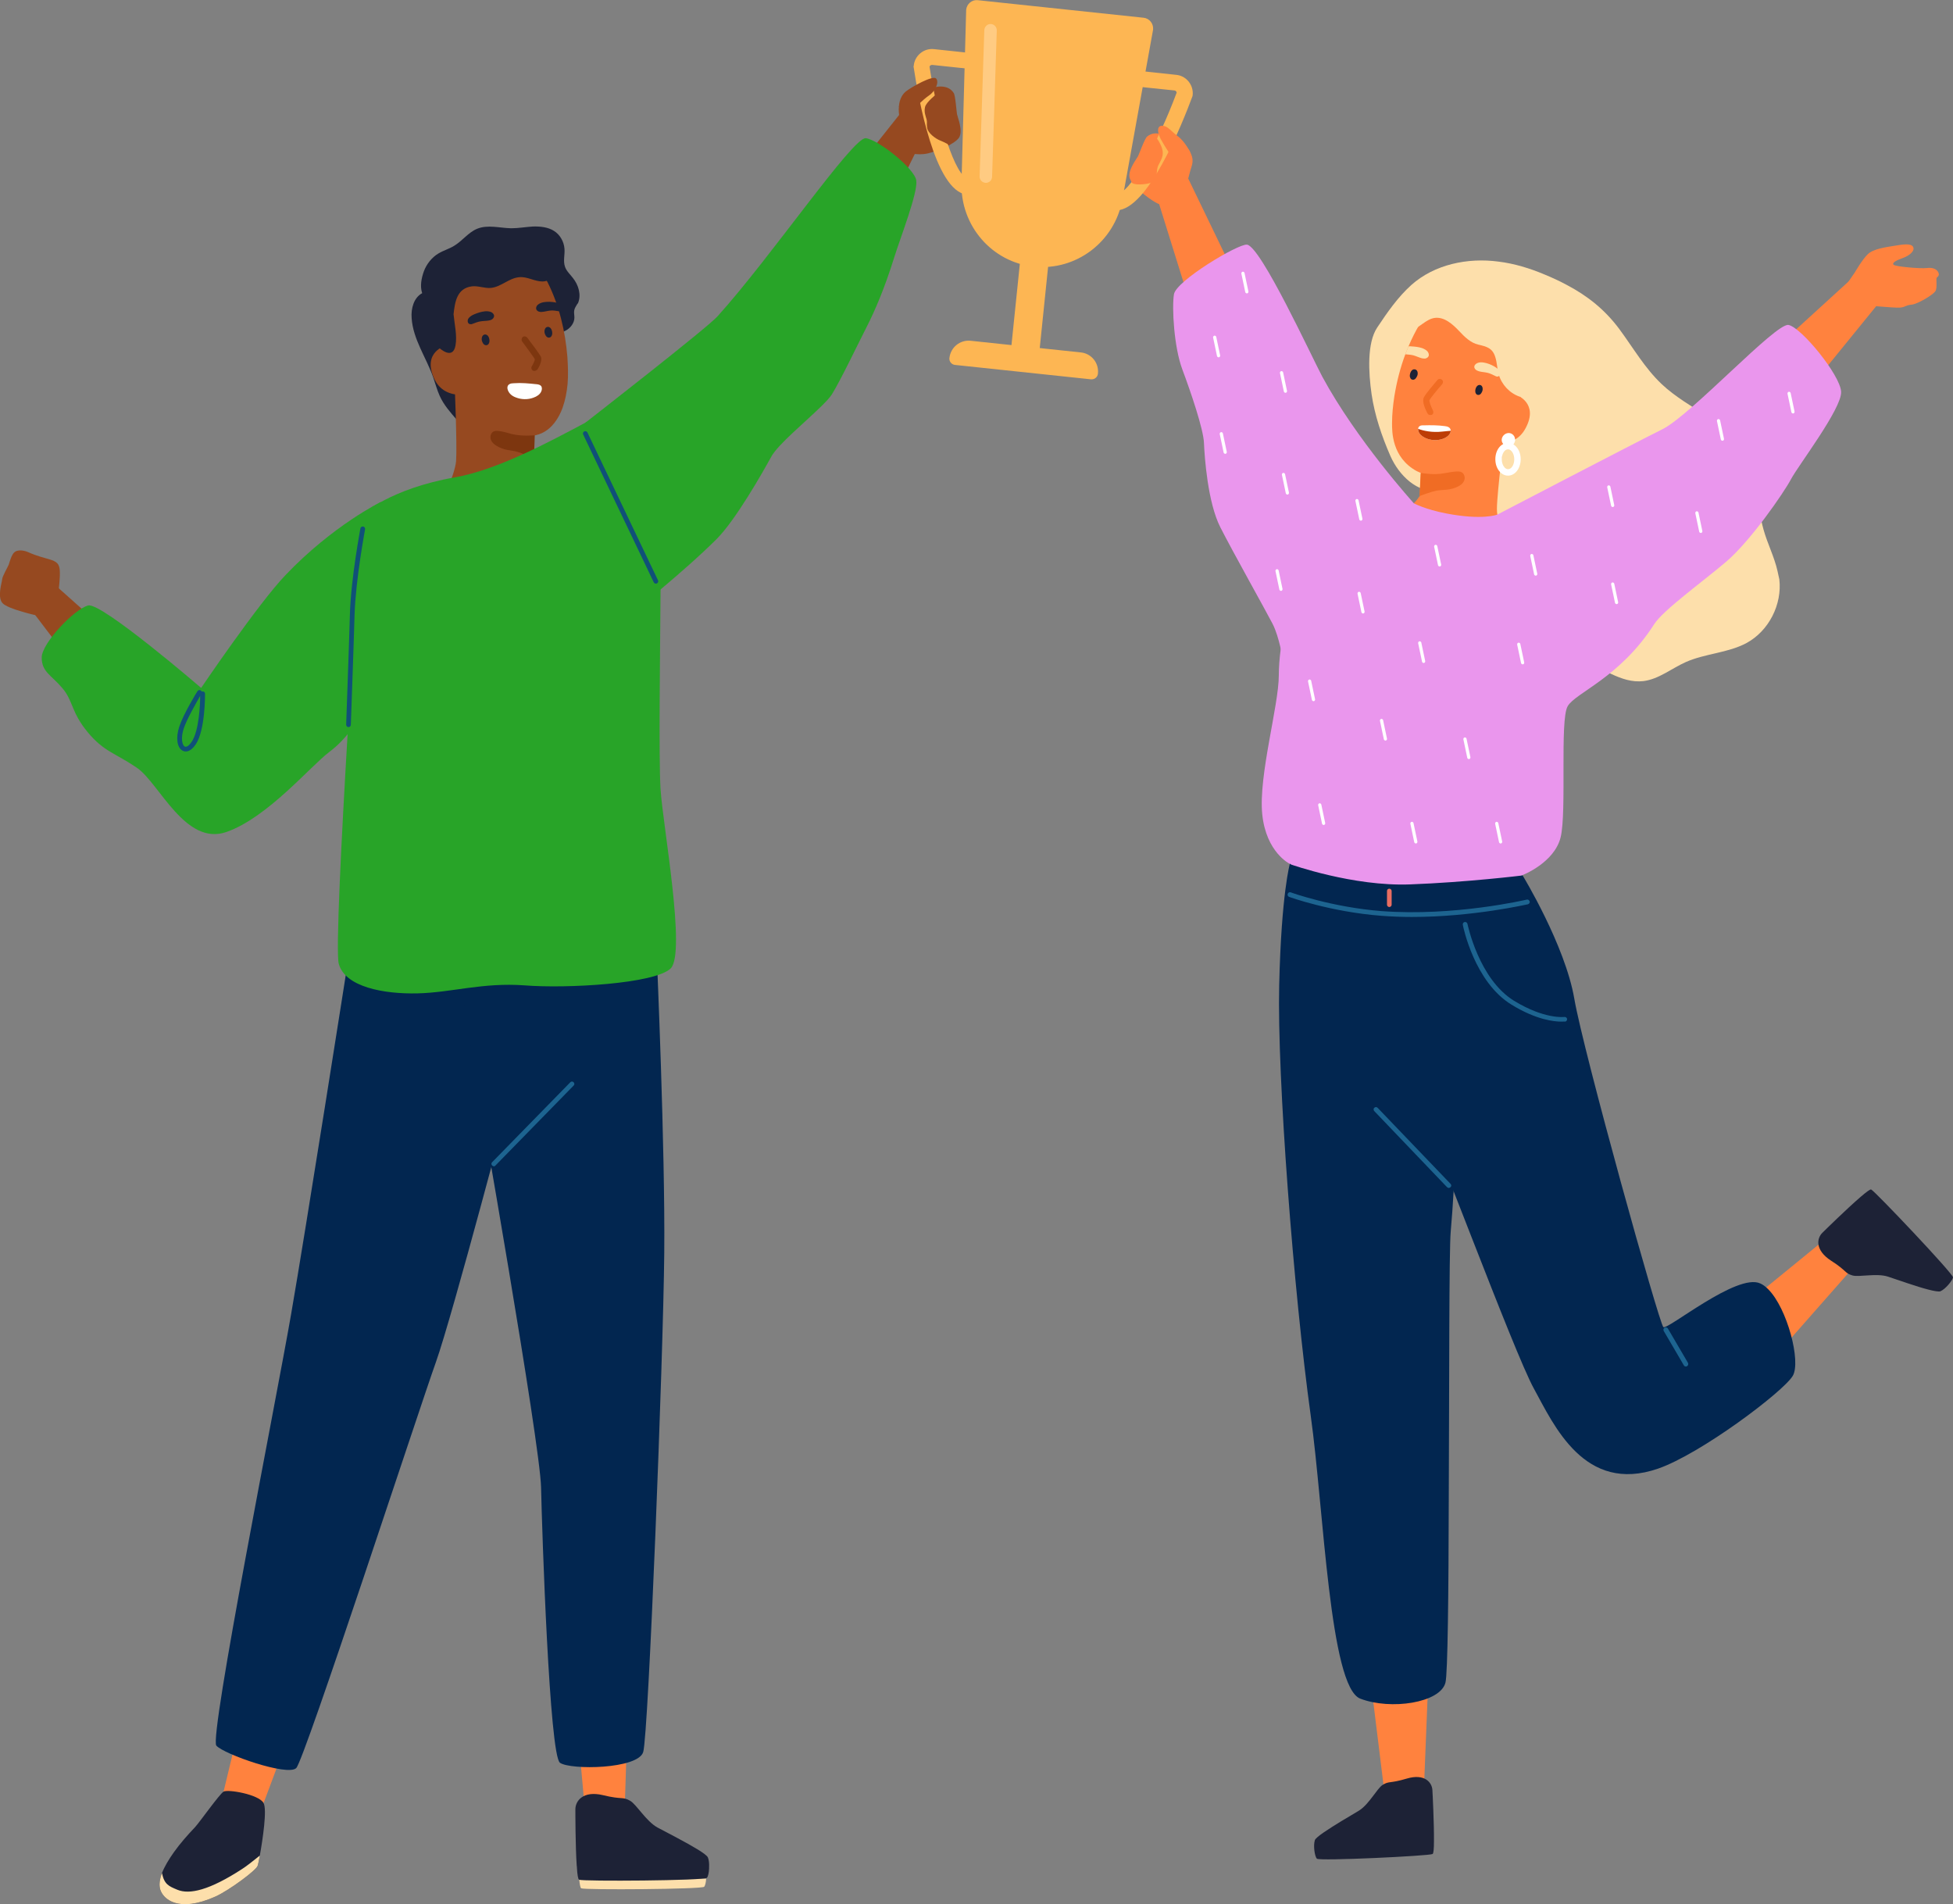 <?xml version="1.0" encoding="utf-8"?>
<!-- Generator: Adobe Illustrator 25.2.1, SVG Export Plug-In . SVG Version: 6.00 Build 0)  -->
<svg version="1.1" id="Layer_1" xmlns="http://www.w3.org/2000/svg" xmlns:xlink="http://www.w3.org/1999/xlink" x="0px" y="0px"
	 viewBox="0 0 100.2 97.69" style="enable-background:new 0 0 100.2 97.69;" xml:space="preserve">
<rect x="0" y="0" width="100.2" height="97.69" fill="#808080" stroke="none"/>
<style type="text/css">
	.st0{fill:#FDDFAB;}
	.st1{fill:#FF823E;}
	.st2{fill:#964920;}
	.st3{fill:#022650;}
	.st4{fill:#1D2236;}
	.st5{fill:#7D360F;}
	.st6{fill:#FFFFFF;}
	.st7{fill:#F06C24;}
	.st8{fill:#28A428;}
	.st9{fill:#105078;}
	.st10{fill:#1D6490;}
	.st11{fill:#FDB653;}
	.st12{fill:#EA96ED;}
	.st13{fill:#E86D61;}
	.st14{fill:#BD3D06;}
	.st15{fill:#FFCB82;}
</style>
<g>
	<path class="st0" d="M91.2,29.31c-0.16-0.73-0.52-1.42-0.72-2.14c-0.36-1.27-0.28-2.68-0.9-3.85c-0.9-1.68-2.94-2.31-4.32-3.61
		c-0.87-0.82-1.47-1.87-2.18-2.83c-0.74-0.99-1.61-1.69-2.69-2.26c-0.37-0.2-0.76-0.38-1.15-0.54c-0.76-0.32-1.55-0.56-2.36-0.66
		c-1.58-0.21-3.28,0.14-4.47,1.2c-0.69,0.62-1.23,1.4-1.75,2.18c-0.53,0.79-0.45,2.31-0.29,3.42c0.16,1.09,0.52,2.15,0.96,3.16
		c0.44,1.01,1.4,1.94,2.47,1.79c0.05-0.01,0.1-0.02,0.14-0.04c0.14-0.08,0.15-0.28,0.06-0.42c-0.08-0.13-0.22-0.22-0.35-0.3
		c-1.1-0.7-1.86-1.92-2-3.23c1.26,0.1,2.43,0.97,2.91,2.15c0.54,1.33,0.23,2.88,0.67,4.25c0.44,1.37,1.57,2.39,2.24,3.67
		c0.29,0.56,0.51,1.19,0.97,1.61c0.68,0.63,1.7,0.64,2.58,0.94c1.11,0.38,2.13,1.28,3.3,1.14c0.79-0.1,1.44-0.65,2.18-0.98
		c1-0.44,2.16-0.46,3.12-0.98c1.13-0.62,1.82-1.97,1.67-3.26C91.25,29.56,91.23,29.43,91.2,29.31z"/>
</g>
<g>
	<polygon class="st1" points="60.91,9.05 59.29,9.89 60.87,14.96 63.17,13.73 	"/>
</g>
<g>
	<polygon class="st1" points="29.99,92.64 32.06,92.5 32.15,89.65 29.71,89.53 	"/>
</g>
<g>
	<polygon class="st1" points="11.35,92.41 13.35,92.96 14.35,90.29 12.08,89.38 	"/>
</g>
<g>
	<polygon class="st2" points="46.31,5.67 47.16,7.44 45.96,9.88 43.93,8.67 	"/>
</g>
<g>
	<path class="st2" d="M46.29,6.82c0,0-0.19-0.87-0.18-1.23c0.01-0.36,0.2-0.44,0.66-0.61c0.46-0.17,0.7-0.29,0.89-0.4
		c0.19-0.11,0.94-0.33,1.27,0.19c0.09,0.13,0.14,0.93,0.17,1.09c0.03,0.16,0.32,0.84,0.11,1.19c-0.22,0.35-1.17,0.72-1.61,0.82
		C47.02,8,46.49,7.8,46.49,7.8L46.29,6.82z"/>
</g>
<g>
	<path class="st1" d="M60.81,9.74c0,0,0.16-0.6,0.25-0.95c0.09-0.35,0.26-0.56-0.06-1.1c-0.26-0.42-0.73-0.34-0.88-0.5
		c-0.16-0.16-0.81-0.58-1.27-0.18c-0.12,0.1-0.39,0.85-0.46,1c-0.07,0.14-0.54,0.72-0.43,1.12c0.11,0.4,0.92,1.02,1.32,1.25
		c0.51,0.29,1.08,0.25,1.08,0.25L60.81,9.74z"/>
</g>
<g>
	<polygon class="st1" points="96.59,15.3 95.16,14.15 91.26,17.71 93.32,19.32 	"/>
</g>
<g>
	<polygon class="st2" points="2.96,30.13 1.79,31.53 3.43,33.69 5.18,32.11 	"/>
</g>
<g>
	<path class="st3" d="M17.82,49.51c0,0-2.13,13.57-2.89,17.94c-0.76,4.38-4.21,21.67-3.83,22.1c0.38,0.44,3.67,1.59,4.1,1.15
		c0.43-0.44,6.3-18.41,7.16-20.81c0.86-2.41,3.99-14.31,3.99-14.31l-1.03-6.67L17.82,49.51z"/>
</g>
<g>
	<path class="st3" d="M33.7,49.13c0,0,0.43,9.79,0.38,15.15c-0.05,5.36-0.81,24.73-1.08,25.6c-0.27,0.88-3.73,0.93-4.27,0.55
		c-0.54-0.38-0.92-11.82-0.97-14.12c-0.05-2.3-3.29-20.68-3.29-20.68l-0.86-5.36L33.7,49.13z"/>
</g>
<g>
	<g>
		<path class="st4" d="M29.66,15.54c0.17-0.42,0.02-0.92-0.26-1.27c-0.14-0.19-0.33-0.35-0.41-0.58c-0.11-0.3,0-0.63-0.03-0.94
			c-0.03-0.36-0.23-0.71-0.53-0.9c-0.31-0.2-0.71-0.24-1.08-0.23c-0.37,0.02-0.74,0.09-1.12,0.09c-0.59-0.01-1.21-0.2-1.76,0.03
			c-0.45,0.19-0.75,0.62-1.17,0.87c-0.26,0.16-0.55,0.24-0.8,0.39c-0.34,0.2-0.61,0.54-0.75,0.91c-0.13,0.36-0.21,0.77-0.09,1.13
			c-0.43,0.23-0.58,0.79-0.54,1.28c0.07,1.08,0.74,2.01,1.1,3.02c0.11,0.32,0.2,0.66,0.34,0.97c0.21,0.47,0.56,0.86,0.89,1.24
			c0.08,0.09,0.25,0.18,0.3,0.06c0.02-0.04,0-0.09-0.01-0.13c-0.06-0.18-0.11-0.35-0.17-0.53c0.14-0.12,0.13-0.34,0.11-0.52
			c-0.06-0.48-0.12-0.95-0.18-1.43c-0.05-0.39-0.1-0.77-0.24-1.14c-0.21-0.55-0.61-1.05-0.58-1.63c0-0.06,0.03-0.15,0.09-0.15
			c0.32,0.52,0.99,0.71,1.59,0.71c0.61,0,1.21-0.14,1.81-0.09c0.7,0.06,1.37,0.36,2.07,0.4c0.27,0.01,0.56-0.01,0.8-0.15
			c0.24-0.13,0.43-0.39,0.43-0.66c0-0.12-0.03-0.24-0.01-0.36c0.02-0.13,0.1-0.23,0.16-0.34C29.64,15.58,29.65,15.56,29.66,15.54z"
			/>
	</g>
	<g>
		<path class="st2" d="M29.12,19.7c-0.04,0.42-0.12,0.84-0.26,1.23c-0.2,0.54-0.54,1.05-1.06,1.29c-0.37,0.17-0.78,0.17-1.19,0.15
			c-0.57-0.03-1.16-0.12-1.66-0.41c-0.8-0.45-1.28-1.3-1.66-2.14c-0.26-0.57-0.49-1.16-0.61-1.78c-0.29-1.53,0.26-3.15,1.64-3.92
			c0.77-0.43,1.68-0.56,2.56-0.49c0.25,0.02,0.5,0.06,0.71,0.2c0.23,0.15,0.38,0.41,0.51,0.66c0.59,1.18,0.9,2.49,1.01,3.81
			C29.14,18.77,29.16,19.24,29.12,19.7z"/>
	</g>
	<g>
		<path class="st2" d="M27.45,21.51l-0.02,0.83l-0.03,1.2l-0.05,1.93l-1.88,2.22l-3.1-1.31c0,0,0.97-1.93,1.03-2.73
			c0.06-0.8-0.08-4.1-0.08-4.1L27.45,21.51z"/>
	</g>
	<g>
		<path class="st2" d="M22.87,17.73c0,0-1.2,0.31-0.61,1.66s2.27,0.72,2.27,0.72L22.87,17.73z"/>
	</g>
	<g>
		<path class="st4" d="M24.87,17.16c-0.16,0.02-0.19,0.26-0.12,0.39c0,0.01,0.01,0.01,0.01,0.02c0.03,0.07,0.09,0.14,0.18,0.14
			c0.1,0,0.16-0.09,0.17-0.18C25.13,17.39,25.06,17.14,24.87,17.16z"/>
	</g>
	<g>
		<path class="st4" d="M28.09,16.77c-0.16,0.02-0.19,0.26-0.12,0.39c0,0.01,0.01,0.01,0.01,0.02c0.03,0.07,0.09,0.14,0.18,0.14
			c0.1,0,0.16-0.09,0.17-0.18C28.35,17,28.28,16.75,28.09,16.77z"/>
	</g>
	<g>
		<path class="st5" d="M27.43,22.33l-0.03,1.2c-0.21-0.1-0.61-0.28-0.85-0.35c-0.35-0.1-0.68-0.06-1.09-0.32
			c-0.41-0.25-0.32-0.59-0.18-0.7c0.14-0.11,0.42-0.05,0.96,0.1C26.78,22.4,27.43,22.33,27.43,22.33z"/>
	</g>
	<g>
		<path class="st5" d="M27.42,19.03c-0.03,0-0.06-0.01-0.08-0.02c-0.08-0.05-0.1-0.15-0.05-0.23c0.08-0.13,0.15-0.29,0.15-0.35
			c-0.05-0.1-0.37-0.53-0.65-0.91c-0.05-0.07-0.04-0.17,0.03-0.23c0.07-0.06,0.17-0.04,0.23,0.03c0.15,0.19,0.63,0.84,0.7,0.98
			c0.08,0.18-0.07,0.49-0.17,0.65C27.53,19,27.47,19.03,27.42,19.03z M27.44,18.44L27.44,18.44L27.44,18.44z"/>
	</g>
	<g>
		<path class="st6" d="M27.53,19.71c0,0-0.01,0-0.01,0c-0.38-0.04-0.77-0.08-1.16-0.05c-0.07,0-0.15,0.01-0.21,0.04
			c-0.21,0.11-0.1,0.37,0.02,0.5c0.08,0.09,0.19,0.15,0.3,0.19c0.28,0.11,0.61,0.12,0.9,0.01c0.17-0.06,0.33-0.16,0.4-0.32
			c0.04-0.09,0.05-0.2-0.01-0.28C27.71,19.74,27.62,19.72,27.53,19.71z"/>
	</g>
	<g>
		<path class="st4" d="M24.01,16.38c0-0.01,0.01-0.01,0.01-0.02c0.07-0.12,0.2-0.19,0.32-0.24c0.17-0.07,0.35-0.13,0.54-0.15
			c0.11-0.01,0.22,0,0.32,0.04c0.08,0.04,0.15,0.11,0.15,0.2c0,0.06-0.04,0.12-0.09,0.16c-0.05,0.04-0.11,0.06-0.17,0.07
			c-0.15,0.03-0.31,0.02-0.46,0.05c-0.12,0.02-0.24,0.07-0.35,0.11c-0.05,0.02-0.09,0.04-0.14,0.03
			C24.01,16.63,23.97,16.49,24.01,16.38z"/>
	</g>
	<g>
		<path class="st4" d="M28.85,15.69c0-0.01-0.01-0.01-0.01-0.02c-0.1-0.1-0.24-0.13-0.37-0.16c-0.18-0.03-0.37-0.04-0.56-0.01
			c-0.11,0.02-0.21,0.05-0.3,0.12c-0.07,0.05-0.12,0.14-0.1,0.23c0.01,0.06,0.07,0.11,0.12,0.13c0.06,0.02,0.12,0.03,0.18,0.02
			c0.15-0.01,0.3-0.06,0.45-0.07c0.12-0.01,0.24,0.01,0.36,0.03c0.05,0.01,0.1,0.01,0.15,0C28.91,15.93,28.92,15.78,28.85,15.69z"/>
	</g>
	<g>
		<path class="st4" d="M28.33,13.89c-0.18-0.39-1.14-0.56-1.45-0.61c-0.88-0.13-1.47,0.35-2.3,0.56c-0.66,0.17-1.3,0.2-1.72,0.76
			c-0.06,0.01-0.11,0.05-0.12,0.12c0,0.03,0,0.05-0.01,0.08c-0.14,0.25-0.2,0.53-0.24,0.81c-0.07,0.46-0.19,0.91-0.26,1.36
			c-0.02,0.15,0,0.3,0.06,0.43c-0.04,0.05-0.06,0.14,0,0.2c0.31,0.37,0.95,0.86,1.08,0.12c0.09-0.52-0.05-1.07-0.1-1.6
			c0.07-0.63,0.17-1.33,0.94-1.43c0.32-0.04,0.65,0.11,0.98,0.08c0.54-0.06,0.91-0.5,1.45-0.55c0.41-0.04,0.79,0.22,1.19,0.22
			C28.12,14.44,28.49,14.25,28.33,13.89z"/>
	</g>
</g>
<g>
	<path class="st1" d="M77.97,20.58c-0.17,0.61-0.44,1.18-0.75,1.73c-0.45,0.81-1,1.25-1.83,1.63c-0.52,0.24-1.89,0.66-2.7,0.23
		c-1.29-0.7-1.27-2.04-1.27-2.46c0-0.46,0.05-0.93,0.12-1.39c0.12-0.73,0.3-1.45,0.56-2.14c0.05-0.13,0.1-0.26,0.16-0.4
		c0.17-0.41,0.37-0.8,0.59-1.17c0.14-0.24,0.31-0.49,0.56-0.62c0.22-0.12,0.48-0.14,0.73-0.14c0.88,0,1.78,0.2,2.51,0.7
		C77.96,17.42,78.38,19.08,77.97,20.58z"/>
</g>
<g>
	<path class="st1" d="M77.61,28.91l-3.19,1.05l-1.7-2.36l0.11-1.93l0.01-0.22l0.05-0.98l0.01-0.21l0.03-0.61l4.28-1.62
		c0,0-0.41,3.28-0.41,4.08C76.79,26.91,77.61,28.91,77.61,28.91z"/>
</g>
<g>
	<path class="st1" d="M77.8,20.26c0,0,1.17,0.41,0.47,1.71c-0.69,1.3-2.32,0.53-2.32,0.53L77.8,20.26z"/>
</g>
<g>
	<path class="st4" d="M75.94,19.75c0.15,0.03,0.16,0.26,0.08,0.38c0,0.01-0.01,0.01-0.01,0.02c-0.04,0.07-0.1,0.12-0.18,0.11
		c-0.09-0.01-0.14-0.1-0.14-0.18C75.68,19.94,75.77,19.72,75.94,19.75z"/>
</g>
<g>
	<path class="st4" d="M72.6,18.95c0.16,0.03,0.17,0.27,0.08,0.39c0,0.01-0.01,0.01-0.01,0.02c-0.04,0.07-0.1,0.13-0.19,0.12
		c-0.1-0.01-0.14-0.1-0.15-0.19C72.33,19.14,72.42,18.91,72.6,18.95z"/>
</g>
<g>
	<path class="st7" d="M74.82,24.95c-0.43,0.22-0.76,0.16-1.12,0.22c-0.24,0.05-0.64,0.19-0.87,0.28l0.05-0.98l0.01-0.21
		c0.06,0.01,0.67,0.12,1.19,0.02c0.55-0.1,0.84-0.14,0.96-0.02C75.18,24.38,75.25,24.73,74.82,24.95z"/>
</g>
<g>
	<path class="st6" d="M74.43,22.1c0,0.1-0.08,0.22-0.16,0.28c-0.09,0.07-0.19,0.12-0.3,0.15c-0.27,0.08-0.58,0.06-0.84-0.06
		c-0.15-0.07-0.3-0.18-0.35-0.33c-0.02-0.04-0.02-0.1-0.02-0.14c0-0.05,0.02-0.09,0.05-0.12c0.06-0.06,0.14-0.06,0.22-0.06h0.01
		c0.36-0.01,0.73-0.01,1.09,0.04c0.07,0.01,0.14,0.02,0.2,0.06C74.4,21.96,74.43,22.03,74.43,22.1z"/>
</g>
<g>
	<path class="st0" d="M76.96,19.08c0-0.01-0.01-0.01-0.01-0.02c-0.06-0.12-0.18-0.2-0.3-0.27c-0.16-0.09-0.34-0.16-0.52-0.19
		c-0.11-0.02-0.22-0.02-0.32,0.02c-0.08,0.03-0.16,0.1-0.17,0.18c-0.01,0.06,0.03,0.13,0.08,0.17s0.11,0.06,0.17,0.08
		c0.15,0.04,0.3,0.04,0.45,0.08c0.12,0.03,0.23,0.09,0.34,0.14c0.04,0.02,0.09,0.05,0.14,0.05C76.94,19.32,76.99,19.18,76.96,19.08z
		"/>
</g>
<g>
	<path class="st0" d="M73.29,18.28c-0.03,0.06-0.09,0.09-0.15,0.11c-0.06,0.01-0.13,0-0.19-0.01c-0.15-0.04-0.29-0.11-0.43-0.15
		c-0.12-0.03-0.24-0.04-0.36-0.05c-0.02,0-0.04,0-0.06-0.01c0.05-0.13,0.1-0.26,0.16-0.4c0.05-0.01,0.11-0.01,0.16,0
		c0.18,0.01,0.37,0.03,0.55,0.09c0.1,0.04,0.2,0.09,0.27,0.17C73.3,18.11,73.33,18.2,73.29,18.28z"/>
</g>
<g>
	<path class="st8" d="M34.41,49.68c-0.81,0.79-5.35,1.04-7.49,0.87c-2.14-0.16-3.76,0.37-5.5,0.41c-1.74,0.04-3.72-0.33-4.04-1.52
		c-0.32-1.19,1.17-23.02,1.17-23.02s1.46-1.35,4.78-1.93c2.18-0.38,4.85-1.82,6.71-2.81c0,0,0,0,0,0c0.97-0.52,1.73-0.91,2.07-0.97
		c0.77-0.12,1.4,3.22,1.65,5.99c0.08,0.88,0.13,1.7,0.13,2.34c0,0.33,0,0.74,0,1.19c0,0,0,0,0,0c-0.02,3.12-0.1,8.64,0,10.26
		C34.01,42.35,35.21,48.89,34.41,49.68z"/>
</g>
<g>
	<path class="st8" d="M19.54,25.75c0,0-2.46,1.2-4.89,3.75c-1.4,1.46-4.33,5.79-4.33,5.79s-5.1-4.39-5.79-4.23
		c-0.69,0.16-2.39,1.93-2.39,2.67c0,0.74,0.49,0.9,1.05,1.56c0.57,0.66,0.45,1.23,1.3,2.26s1.42,1.07,2.55,1.85s2.47,4.02,4.58,3.28
		c2.11-0.74,4.29-3.36,5.27-4.1c0.97-0.74,1.26-1.4,1.66-1.89c0.41-0.49,1.54-5.13,1.62-5.87C20.24,30.08,19.54,25.75,19.54,25.75z"
		/>
</g>
<g>
	<path class="st8" d="M45.88,13.2c-0.5,1.61-1.01,2.78-1.42,3.58c-0.41,0.8-1.34,2.75-1.78,3.45c-0.1,0.16-0.29,0.36-0.52,0.59
		c0,0,0,0,0,0c-0.83,0.82-2.25,1.98-2.59,2.61c-0.45,0.82-1.83,3.25-2.8,4.22c-0.86,0.86-2.01,1.86-2.88,2.59c0,0,0,0,0,0
		c-0.72,0.61-1.25,1.02-1.25,1.02s-1.7-1.72-1.7-1.85s-0.9-7.73-0.9-7.73s0,0,0,0c0.19-0.15,6.21-4.83,6.77-5.45
		c2.75-3.04,6.96-9.22,7.61-9.14c0.65,0.08,2.51,1.56,2.59,2.17C47.1,9.89,46.18,12.23,45.88,13.2z"/>
</g>
<g>
	<path class="st2" d="M2.99,30.43c0,0,0.12-0.89,0.07-1.24c-0.05-0.35-0.24-0.42-0.71-0.55c-0.47-0.13-0.72-0.23-0.92-0.32
		c-0.2-0.09-0.52-0.13-0.68,0c-0.16,0.13-0.25,0.49-0.3,0.64c-0.06,0.15-0.33,0.6-0.34,0.76c-0.01,0.16-0.25,0.87,0,1.2
		c0.25,0.33,1.89,0.68,1.89,0.68l0.88-0.17L2.99,30.43z"/>
</g>
<g>
	<path class="st9" d="M17.88,37.3C17.88,37.3,17.87,37.3,17.88,37.3c-0.07,0-0.12-0.06-0.12-0.13c0-0.04,0.15-4.13,0.19-5.6
		c0.05-1.91,0.54-4.43,0.54-4.46c0.01-0.07,0.08-0.11,0.14-0.1c0.07,0.01,0.11,0.08,0.1,0.14c0,0.03-0.48,2.53-0.54,4.41
		C18.15,33.05,18,37.14,18,37.18C18,37.25,17.94,37.3,17.88,37.3z"/>
</g>
<g>
	<path class="st9" d="M9.53,38.55c-0.07,0-0.12-0.02-0.16-0.04c-0.29-0.15-0.36-0.67-0.17-1.24c0.22-0.66,0.9-1.77,0.93-1.81
		c0.04-0.06,0.11-0.08,0.17-0.04c0.02,0.01,0.04,0.04,0.05,0.06c0.02-0.01,0.03-0.01,0.05-0.01c0.07,0,0.12,0.05,0.12,0.12
		c0,0.08,0.01,1.88-0.48,2.6C9.84,38.48,9.66,38.55,9.53,38.55z M10.27,35.7C10.1,36,9.61,36.84,9.43,37.36
		c-0.17,0.51-0.08,0.87,0.05,0.94c0.09,0.04,0.22-0.05,0.35-0.24C10.22,37.49,10.27,36.09,10.27,35.7z"/>
</g>
<g>
	<path class="st0" d="M36.23,96.38c-0.01,0.18-0.05,0.35-0.1,0.41c-0.1,0.13-6.13,0.17-6.31,0.08c-0.05-0.02-0.08-0.23-0.11-0.53
		C31.01,96.35,35.04,96.3,36.23,96.38z"/>
</g>
<g>
	<path class="st4" d="M36.38,95.78c0,0.02,0,0.05,0,0.08c-0.01,0.21-0.05,0.4-0.11,0.47c-0.11,0.15-6.37,0.19-6.56,0.1
		c-0.05-0.02-0.09-0.26-0.11-0.61c0-0.03,0-0.06-0.01-0.1c-0.07-1-0.07-2.74-0.07-2.9c0-0.43,0.39-0.97,1.41-0.73
		c1.02,0.25,1,0.06,1.4,0.29c0.32,0.18,0.82,1.05,1.4,1.37c0.22,0.12,0.62,0.32,1.04,0.55c0.71,0.38,1.48,0.81,1.55,0.99
		C36.37,95.41,36.39,95.6,36.38,95.78z"/>
</g>
<g>
	<polygon class="st1" points="73.06,91.66 70.99,91.63 70.29,85.95 73.25,86.91 	"/>
</g>
<g>
	<path class="st4" d="M67.56,95.35c0.11,0.13,5.77-0.14,5.94-0.24c0.05-0.03,0.07-0.28,0.07-0.65c0.01-0.91-0.07-2.48-0.08-2.63
		c-0.02-0.39-0.4-0.86-1.31-0.59c-0.91,0.27-0.9,0.11-1.25,0.33c-0.28,0.18-0.69,0.99-1.2,1.31c-0.19,0.12-0.54,0.32-0.92,0.55
		c-0.62,0.38-1.3,0.81-1.35,0.97C67.37,94.68,67.45,95.22,67.56,95.35z"/>
</g>
<g>
	<polygon class="st1" points="93.56,63.64 94.9,65.23 91.14,69.5 89.91,66.62 	"/>
</g>
<g>
	<path class="st4" d="M100.2,65.53c0.03-0.17-4.02-4.44-4.2-4.51c-0.05-0.02-0.26,0.14-0.54,0.38c-0.71,0.61-1.85,1.73-1.96,1.84
		c-0.29,0.28-0.39,0.89,0.44,1.43c0.83,0.53,0.69,0.64,1.1,0.76c0.33,0.1,1.23-0.13,1.82,0.06c0.22,0.07,0.61,0.21,1.04,0.35
		c0.71,0.24,1.5,0.47,1.66,0.4C99.81,66.13,100.17,65.7,100.2,65.53z"/>
</g>
<g>
	<path class="st10" d="M25.34,59.83c-0.03,0-0.06-0.01-0.09-0.04c-0.05-0.05-0.05-0.13,0-0.17l4.01-4.1c0.05-0.05,0.12-0.05,0.17,0
		c0.05,0.05,0.05,0.13,0,0.17l-4.01,4.1C25.41,59.81,25.38,59.83,25.34,59.83z"/>
</g>
<g>
	<path class="st4" d="M13.33,95.19c-0.05,0.27-0.09,0.47-0.11,0.52c-0.06,0.23-1.47,1.27-2.16,1.58c-1.92,0.86-2.69,0.13-2.84-0.36
		c-0.07-0.24-0.03-0.53,0.09-0.84c0.13-0.34,0.35-0.7,0.61-1.07c0.32-0.45,0.71-0.89,1.09-1.29c0.23-0.25,1.24-1.68,1.46-1.82
		c0.22-0.13,1.8,0.14,2.05,0.58C13.71,92.82,13.48,94.36,13.33,95.19z"/>
</g>
<g>
	<path class="st0" d="M13.33,95.19c-0.05,0.27-0.09,0.47-0.11,0.52c-0.06,0.23-1.47,1.27-2.16,1.58c-1.92,0.86-2.69,0.13-2.84-0.36
		c-0.07-0.24-0.03-0.53,0.09-0.84c0.12,0.58,0.35,0.67,0.78,0.85c0.63,0.27,1.67,0.02,3.33-1.06C12.6,95.77,13.05,95.42,13.33,95.19
		z"/>
</g>
<g>
	<g>
		<path class="st11" d="M53.05,13.68L53.05,13.68c-2.16-0.23-3.78-2.1-3.72-4.3l0.24-8.88c0.03-0.3,0.3-0.53,0.6-0.49l8.5,0.9
			c0.3,0.03,0.52,0.3,0.49,0.61l-1.58,8.74C57.18,12.41,55.21,13.9,53.05,13.68z"/>
	</g>
	<g>
		<path class="st11" d="M52.14,10.25L49.6,9.98c-1.64-0.17-2.5-5.03-2.72-6.51l-0.01-0.05l0.01-0.05c0.05-0.52,0.52-0.91,1.04-0.85
			l4.97,0.53L52.14,10.25z M47.69,3.42c0.42,2.73,1.32,5.68,2,5.75l1.73,0.18l0.57-5.58l-4.16-0.44
			C47.76,3.33,47.71,3.36,47.69,3.42z"/>
	</g>
	<g>
		<path class="st11" d="M57.27,10.79c-0.03,0-0.06,0-0.09,0l-2.54-0.27l0.74-7.21l4.97,0.53c0.52,0.05,0.9,0.53,0.84,1.05
			l-0.01,0.05l-0.02,0.05C60.65,6.36,58.89,10.79,57.27,10.79z M55.52,9.78l1.73,0.18c0.68,0.07,2.16-2.62,3.12-5.21
			c-0.01-0.06-0.06-0.11-0.12-0.11L56.1,4.21L55.52,9.78z"/>
	</g>
	<g>
		<polygon class="st11" points="53.28,18.49 51.83,18.33 52.46,12.21 53.91,12.36 		"/>
	</g>
	<g>
		<path class="st11" d="M49.79,17.48l5.67,0.6c0.54,0.06,0.93,0.54,0.87,1.09l0,0c-0.02,0.18-0.17,0.3-0.35,0.29l-6.99-0.74
			c-0.17-0.02-0.3-0.18-0.28-0.35l0,0C48.77,17.82,49.25,17.43,49.79,17.48z"/>
	</g>
</g>
<g>
	<path class="st2" d="M46.12,5.49c0,0-0.01-0.51,0.37-0.81c0.28-0.22,1.38-0.84,1.54-0.65c0.16,0.19-0.03,0.64-0.37,0.87
		c-0.34,0.23-0.81,0.74-0.89,0.77C46.67,5.7,46.12,5.49,46.12,5.49z"/>
</g>
<g>
	<path class="st2" d="M48.08,4.8c0,0-0.56,0.43-0.62,0.69c-0.06,0.26,0.03,0.46,0.08,0.64c0.04,0.18-0.01,0.19,0.03,0.44
		c0.04,0.25,0.41,0.54,0.67,0.64c0.25,0.1,0.42,0.21,0.43,0.2c0.01-0.01,0.04-1.43,0.04-1.43L48.08,4.8z"/>
</g>
<g>
	<path class="st7" d="M73.38,21.29c-0.06,0-0.11-0.03-0.14-0.08c-0.09-0.17-0.3-0.59-0.19-0.82c0.09-0.19,0.6-0.78,0.7-0.9
		c0.06-0.07,0.16-0.07,0.23-0.01c0.07,0.06,0.07,0.16,0.01,0.23c-0.24,0.27-0.6,0.71-0.65,0.82c-0.02,0.06,0.07,0.32,0.18,0.53
		c0.04,0.08,0.02,0.18-0.06,0.22C73.43,21.29,73.41,21.29,73.38,21.29z"/>
</g>
<g>
	<path class="st1" d="M72.83,25.45c0,0-0.28,0.48-0.73,0.69c-0.45,0.21-0.88,0.14-0.88,0.14l-0.59,1.68c0,0-0.51,1.46-0.51,1.52
		c0,0.06,0.85,3.51,0.85,3.51l2.75,0.12l3.87-4.21L73.87,28L72.83,25.45z"/>
</g>
<g>
	<path class="st12" d="M72.54,25.82c0,0,0.57,0.31,1.66,0.52c1.86,0.36,2.62,0.06,2.62,0.06s7.02-3.66,8.47-4.38
		c1.46-0.72,5.82-5.47,6.47-5.35c0.65,0.12,2.66,2.57,2.7,3.43c0.04,0.86-2.2,3.78-2.57,4.48s-2.07,3.16-3.32,4.23
		c-1.26,1.07-3.24,2.49-3.7,3.21c-1.76,2.75-4.04,3.51-4.44,4.21c-0.41,0.7-0.04,5.41-0.36,6.72c-0.32,1.31-1.95,1.94-1.95,1.94
		l-6.7,3.41l-5.24-3.98c0,0-1.22-0.58-1.42-2.55c-0.2-1.97,0.85-5.57,0.85-7.13s0.54-4.54,1.8-6.35S72.54,25.82,72.54,25.82z"/>
</g>
<g>
	<path class="st12" d="M72.54,25.82c0,0-2.94-3.24-4.7-6.5c-0.55-1.03-3.14-6.66-3.86-6.77c-0.44-0.06-3.65,1.86-3.75,2.55
		c-0.11,0.68,0,2.7,0.43,3.85c0.43,1.15,1.08,3.05,1.11,3.77c0.03,0.72,0.19,3.05,0.84,4.33s2.33,4.27,2.68,4.95
		c0.35,0.68,0.54,1.89,0.54,1.89s5.67-4.68,5.6-4.76C71.35,29.05,72.54,25.82,72.54,25.82z"/>
</g>
<g>
	<path class="st1" d="M59.29,7c0,0,0.31,0.41,0.36,0.74S59.51,8.3,59.42,8.5s-0.05,0.54-0.14,0.73c-0.09,0.18-0.62,0.24-0.89,0.23
		c-0.27-0.01-0.34-0.1-0.34-0.1s0.2-0.77,0.23-0.8c0.03-0.03,0.49-0.95,0.56-1.04C58.93,7.44,59.29,7,59.29,7z"/>
</g>
<g>
	<path class="st1" d="M61.07,7.82c0,0-0.27-0.56-0.64-0.83c-0.36-0.27-0.52-0.53-0.79-0.54c-0.27-0.01-0.29,0.29-0.09,0.68
		c0.21,0.39,0.62,1.02,0.69,1.04C60.31,8.2,61.07,7.82,61.07,7.82z"/>
</g>
<g>
	<path class="st0" d="M78.75,19.5c-0.11,0.01-0.21,0.06-0.3,0.11c0.12-0.8-0.05-1.63-0.47-2.32c-0.42-0.68-1.08-1.21-1.83-1.47
		c-0.84-0.29-1.77-0.23-2.63,0.02c-0.27,0.08-0.54,0.18-0.76,0.36c-0.22,0.18-0.37,0.46-0.35,0.74c0.43-0.13,0.74-0.56,1.19-0.63
		c0.49-0.07,0.92,0.31,1.27,0.68c0.27,0.29,0.58,0.6,0.98,0.69c0.42,0.1,0.73,0.17,0.87,0.65c0.09,0.28,0.09,0.59,0.17,0.87
		c0.15,0.53,0.56,0.97,1.08,1.15c0.12,0.04,0.27,0.06,0.36-0.02c0.05-0.04,0.07-0.1,0.12-0.15c0.09-0.1,0.24-0.14,0.36-0.19
		c0.13-0.05,0.26-0.17,0.23-0.31c-0.02-0.12-0.15-0.19-0.26-0.19C78.77,19.5,78.76,19.5,78.75,19.5z"/>
</g>
<g>
	<path class="st3" d="M91.98,70.58c-0.49,0.82-4.72,4-6.91,4.76c-3.78,1.31-5.35-2.24-6.37-4.1c-1.03-1.86-5.28-13.39-6.36-15.63
		c-1.07-2.23-6.08-11.14-6.16-11.28c0.09,0.03,3.25,1.15,6.16,1.04c2.95-0.11,5.78-0.46,5.78-0.46s2.18,3.58,2.65,6.32
		c0.47,2.74,4.36,16.69,4.57,16.85c0.22,0.16,3.78-2.79,4.97-2.24c0.14,0.06,0.27,0.16,0.4,0.29c0.01,0,0.01,0.01,0.01,0.01
		C91.7,67.12,92.41,69.85,91.98,70.58z"/>
</g>
<g>
	<path class="st3" d="M74.77,56.68c0,0.33-0.06,2.31-0.19,4.41c-0.04,0.7-0.09,1.42-0.15,2.09c-0.09,1-0.07,7.77-0.1,13.74
		c-0.01,4.72-0.05,8.94-0.17,9.4c-0.27,1.04-2.81,1.42-4.37,0.82c-1.57-0.6-1.87-9.69-2.54-14.5c-0.88-6.35-1.73-17.4-1.62-22.1
		c0.11-4.71,0.55-6.24,0.55-6.24S74.77,56.24,74.77,56.68z"/>
</g>
<g>
	<path class="st10" d="M74.33,60.94c-0.03,0-0.06-0.01-0.09-0.04L70.51,57c-0.05-0.05-0.05-0.13,0-0.17c0.05-0.05,0.12-0.05,0.17,0
		l3.74,3.9c0.05,0.05,0.05,0.13,0,0.17C74.39,60.93,74.36,60.94,74.33,60.94z"/>
</g>
<g>
	<path class="st10" d="M72.44,47.04c-0.52,0-1.04-0.02-1.57-0.06c-2.6-0.2-4.71-0.96-4.73-0.97c-0.06-0.02-0.1-0.09-0.07-0.16
		c0.02-0.06,0.09-0.1,0.16-0.07c0.02,0.01,2.1,0.76,4.66,0.96c3.73,0.28,7.4-0.58,7.44-0.59c0.07-0.02,0.13,0.03,0.15,0.09
		c0.02,0.07-0.03,0.13-0.09,0.15C78.35,46.39,75.6,47.04,72.44,47.04z"/>
</g>
<g>
	<path class="st13" d="M71.28,46.53c-0.07,0-0.12-0.06-0.12-0.12v-0.7c0-0.07,0.05-0.12,0.12-0.12c0.07,0,0.12,0.06,0.12,0.12v0.7
		C71.4,46.47,71.35,46.53,71.28,46.53z"/>
</g>
<g>
	<path class="st14" d="M74.43,22.1c0,0.1-0.08,0.22-0.16,0.28c-0.09,0.07-0.19,0.12-0.3,0.15c-0.27,0.08-0.58,0.06-0.84-0.06
		c-0.15-0.07-0.3-0.18-0.35-0.33c-0.02-0.04-0.02-0.1-0.02-0.14c0.27,0.1,0.71,0.2,1.24,0.14C74.17,22.12,74.31,22.11,74.43,22.1z"
		/>
</g>
<g>
	<path class="st6" d="M63.97,15.05c-0.04,0-0.07-0.03-0.08-0.06l-0.2-0.95c-0.01-0.04,0.02-0.09,0.06-0.1
		c0.04-0.01,0.09,0.02,0.1,0.06l0.2,0.95c0.01,0.04-0.02,0.09-0.06,0.1C63.98,15.05,63.98,15.05,63.97,15.05z"/>
</g>
<g>
	<path class="st6" d="M62.52,18.33c-0.04,0-0.07-0.03-0.08-0.06l-0.2-0.95c-0.01-0.04,0.02-0.09,0.06-0.1
		c0.04-0.01,0.09,0.02,0.1,0.06l0.2,0.95c0.01,0.04-0.02,0.09-0.06,0.1C62.53,18.33,62.53,18.33,62.52,18.33z"/>
</g>
<g>
	<path class="st6" d="M65.95,20.15c-0.04,0-0.07-0.03-0.08-0.06l-0.2-0.95c-0.01-0.04,0.02-0.09,0.06-0.1
		c0.04-0.01,0.09,0.02,0.1,0.06l0.2,0.95c0.01,0.04-0.02,0.09-0.06,0.1C65.96,20.15,65.95,20.15,65.95,20.15z"/>
</g>
<g>
	<path class="st6" d="M66.05,25.37c-0.04,0-0.07-0.03-0.08-0.06l-0.2-0.95c-0.01-0.04,0.02-0.09,0.06-0.1
		c0.04-0.01,0.09,0.02,0.1,0.06l0.2,0.95c0.01,0.04-0.02,0.09-0.06,0.1C66.06,25.37,66.05,25.37,66.05,25.37z"/>
</g>
<g>
	<path class="st6" d="M69.82,26.71c-0.04,0-0.07-0.03-0.08-0.06l-0.2-0.95c-0.01-0.04,0.02-0.09,0.06-0.1
		c0.04-0.01,0.09,0.02,0.1,0.06l0.2,0.95c0.01,0.04-0.02,0.09-0.06,0.1C69.84,26.71,69.83,26.71,69.82,26.71z"/>
</g>
<g>
	<path class="st6" d="M69.93,31.47c-0.04,0-0.07-0.03-0.08-0.06l-0.2-0.95c-0.01-0.04,0.02-0.09,0.06-0.1
		c0.04-0.01,0.09,0.02,0.1,0.06l0.2,0.95c0.01,0.04-0.02,0.09-0.06,0.1C69.94,31.47,69.93,31.47,69.93,31.47z"/>
</g>
<g>
	<path class="st6" d="M73.86,29.06c-0.04,0-0.07-0.03-0.08-0.06l-0.2-0.95c-0.01-0.04,0.02-0.09,0.06-0.1
		c0.04-0.01,0.09,0.02,0.1,0.06l0.2,0.95c0.01,0.04-0.02,0.09-0.06,0.1C73.87,29.06,73.87,29.06,73.86,29.06z"/>
</g>
<g>
	<path class="st6" d="M78.79,29.53c-0.04,0-0.07-0.03-0.08-0.06l-0.2-0.95c-0.01-0.04,0.02-0.09,0.06-0.1
		c0.04-0.01,0.09,0.02,0.1,0.06l0.2,0.95c0.01,0.04-0.02,0.09-0.06,0.1C78.81,29.53,78.8,29.53,78.79,29.53z"/>
</g>
<g>
	<path class="st6" d="M82.94,30.99c-0.04,0-0.07-0.03-0.08-0.06l-0.2-0.95c-0.01-0.04,0.02-0.09,0.06-0.1
		c0.04-0.01,0.09,0.02,0.1,0.06l0.2,0.95c0.01,0.04-0.02,0.09-0.06,0.1C82.95,30.99,82.95,30.99,82.94,30.99z"/>
</g>
<g>
	<path class="st6" d="M87.26,27.34c-0.04,0-0.07-0.03-0.08-0.06l-0.2-0.95c-0.01-0.04,0.02-0.09,0.06-0.1
		c0.04-0.01,0.09,0.02,0.1,0.06l0.2,0.95c0.01,0.04-0.02,0.09-0.06,0.1C87.27,27.34,87.26,27.34,87.26,27.34z"/>
</g>
<g>
	<path class="st6" d="M88.37,22.61c-0.04,0-0.07-0.03-0.08-0.06l-0.2-0.95c-0.01-0.04,0.02-0.09,0.06-0.1
		c0.04-0.01,0.09,0.02,0.1,0.06l0.2,0.95c0.01,0.04-0.02,0.09-0.06,0.1C88.38,22.6,88.38,22.61,88.37,22.61z"/>
</g>
<g>
	<path class="st6" d="M91.99,21.21c-0.04,0-0.07-0.03-0.08-0.06l-0.2-0.95c-0.01-0.04,0.02-0.09,0.06-0.1
		c0.04-0.01,0.09,0.02,0.1,0.06l0.2,0.95c0.01,0.04-0.02,0.09-0.06,0.1C92,21.21,91.99,21.21,91.99,21.21z"/>
</g>
<g>
	<path class="st6" d="M82.74,26.01c-0.04,0-0.07-0.03-0.08-0.06l-0.2-0.95c-0.01-0.04,0.02-0.09,0.06-0.1
		c0.04-0.01,0.09,0.02,0.1,0.06l0.2,0.95c0.01,0.04-0.02,0.09-0.06,0.1C82.75,26.01,82.74,26.01,82.74,26.01z"/>
</g>
<g>
	<path class="st6" d="M72.64,43.27c-0.04,0-0.07-0.03-0.08-0.06l-0.2-0.95c-0.01-0.04,0.02-0.09,0.06-0.1
		c0.04-0.01,0.09,0.02,0.1,0.06l0.2,0.95c0.01,0.04-0.02,0.09-0.06,0.1C72.65,43.27,72.64,43.27,72.64,43.27z"/>
</g>
<g>
	<path class="st6" d="M76.99,43.27c-0.04,0-0.07-0.03-0.08-0.06l-0.2-0.95c-0.01-0.04,0.02-0.09,0.06-0.1
		c0.04-0.01,0.09,0.02,0.1,0.06l0.2,0.95c0.01,0.04-0.02,0.09-0.06,0.1C77,43.27,76.99,43.27,76.99,43.27z"/>
</g>
<g>
	<path class="st6" d="M67.91,42.32c-0.04,0-0.07-0.03-0.08-0.06l-0.2-0.95c-0.01-0.04,0.02-0.09,0.06-0.1
		c0.04-0.01,0.09,0.02,0.1,0.06l0.2,0.95c0.01,0.04-0.02,0.09-0.06,0.1C67.92,42.32,67.91,42.32,67.91,42.32z"/>
</g>
<g>
	<path class="st6" d="M75.36,38.94c-0.04,0-0.07-0.03-0.08-0.06l-0.2-0.95c-0.01-0.04,0.02-0.09,0.06-0.1
		c0.04-0.01,0.09,0.02,0.1,0.06l0.2,0.95c0.01,0.04-0.02,0.09-0.06,0.1C75.37,38.94,75.37,38.94,75.36,38.94z"/>
</g>
<g>
	<path class="st6" d="M78.12,34.08c-0.04,0-0.07-0.03-0.08-0.06l-0.2-0.95c-0.01-0.04,0.02-0.09,0.06-0.1
		c0.04-0.01,0.09,0.02,0.1,0.06l0.2,0.95c0.01,0.04-0.02,0.09-0.06,0.1C78.13,34.08,78.13,34.08,78.12,34.08z"/>
</g>
<g>
	<path class="st6" d="M73.04,34.01c-0.04,0-0.07-0.03-0.08-0.06l-0.2-0.95c-0.01-0.04,0.02-0.09,0.06-0.1
		c0.04-0.01,0.09,0.02,0.1,0.06l0.2,0.95c0.01,0.04-0.02,0.09-0.06,0.1C73.05,34.01,73.04,34.01,73.04,34.01z"/>
</g>
<g>
	<path class="st6" d="M62.86,23.28c-0.04,0-0.07-0.03-0.08-0.06l-0.2-0.95c-0.01-0.04,0.02-0.09,0.06-0.1
		c0.04-0.01,0.09,0.02,0.1,0.06l0.2,0.95c0.01,0.04-0.02,0.09-0.06,0.1C62.87,23.28,62.86,23.28,62.86,23.28z"/>
</g>
<g>
	<path class="st6" d="M65.72,30.31c-0.04,0-0.07-0.03-0.08-0.06l-0.2-0.95c-0.01-0.04,0.02-0.09,0.06-0.1
		c0.04-0.01,0.09,0.02,0.1,0.06l0.2,0.95c0.01,0.04-0.02,0.09-0.06,0.1C65.73,30.31,65.73,30.31,65.72,30.31z"/>
</g>
<g>
	<path class="st6" d="M67.39,35.97c-0.04,0-0.07-0.03-0.08-0.06l-0.2-0.95c-0.01-0.04,0.02-0.09,0.06-0.1
		c0.04-0.01,0.09,0.02,0.1,0.06l0.2,0.95c0.01,0.04-0.02,0.09-0.06,0.1C67.4,35.97,67.39,35.97,67.39,35.97z"/>
</g>
<g>
	<path class="st6" d="M71.08,37.99c-0.04,0-0.07-0.03-0.08-0.06l-0.2-0.95c-0.01-0.04,0.02-0.09,0.06-0.1
		c0.04-0.01,0.09,0.02,0.1,0.06l0.2,0.95c0.01,0.04-0.02,0.09-0.06,0.1C71.09,37.99,71.08,37.99,71.08,37.99z"/>
</g>
<g>
	<path class="st6" d="M77.34,23.56c-0.01,0-0.01,0.02,0,0.02C77.35,23.58,77.35,23.56,77.34,23.56z"/>
</g>
<g>
	<g>
		<path class="st6" d="M77.72,22.65c0.02-0.04,0.02-0.09,0.01-0.13c-0.01-0.1-0.06-0.2-0.16-0.26c-0.29-0.17-0.65,0.17-0.48,0.47
			c0,0.01,0.01,0.01,0.02,0.02c0.01,0.02,0.03,0.05,0.05,0.06c0,0,0.01,0.01,0.01,0.01c0.01,0,0.01,0.01,0.02,0.02
			c0.07,0.07,0.18,0.1,0.29,0.07c0.11-0.03,0.18-0.11,0.22-0.2c0-0.01,0.01-0.02,0.01-0.03C77.71,22.67,77.72,22.66,77.72,22.65z"/>
	</g>
	<g>
		<path class="st6" d="M77.37,24.4c-0.36,0-0.65-0.37-0.65-0.84c0-0.47,0.28-0.84,0.65-0.84c0.36,0,0.65,0.37,0.65,0.84
			C78.02,24.03,77.73,24.4,77.37,24.4z M77.37,23.05c-0.18,0-0.32,0.23-0.32,0.51c0,0.28,0.15,0.51,0.32,0.51
			c0.18,0,0.32-0.23,0.32-0.51C77.69,23.28,77.54,23.05,77.37,23.05z"/>
	</g>
</g>
<g>
	<path class="st9" d="M33.65,29.94c-0.05,0-0.09-0.03-0.11-0.07l-3.62-7.58c-0.03-0.06,0-0.13,0.06-0.16c0.06-0.03,0.13,0,0.16,0.06
		l3.62,7.58c0.03,0.06,0,0.13-0.06,0.16C33.68,29.94,33.67,29.94,33.65,29.94z"/>
</g>
<g>
	<path class="st10" d="M86.49,70.1c-0.04,0-0.08-0.02-0.1-0.06l-1.03-1.76c-0.03-0.06-0.02-0.13,0.04-0.17
		c0.06-0.03,0.13-0.02,0.17,0.04l1.03,1.76c0.03,0.06,0.02,0.13-0.04,0.17C86.54,70.1,86.51,70.1,86.49,70.1z"/>
</g>
<g>
	<path class="st15" d="M50.58,9.38c0,0-0.01,0-0.01,0c-0.18-0.01-0.32-0.16-0.31-0.34l0.24-7.49c0.01-0.18,0.15-0.32,0.33-0.32
		c0.18,0.01,0.32,0.16,0.31,0.34l-0.24,7.49C50.9,9.24,50.76,9.38,50.58,9.38z"/>
</g>
<g>
	<path class="st1" d="M95.16,13.98c0,0,0.39-0.68,0.68-0.95c0.29-0.27,0.93-0.35,1.35-0.42c0.42-0.07,0.85-0.14,0.96,0.05
		c0.11,0.19-0.15,0.44-0.51,0.57c-0.36,0.13-0.58,0.25-0.49,0.35c0.08,0.1,1.4,0.21,1.71,0.17s0.5,0.06,0.58,0.21
		c0.08,0.15,0,0.22-0.07,0.28c-0.06,0.05,0.04,0.5-0.07,0.69c-0.11,0.19-0.91,0.67-1.23,0.7c-0.32,0.03-0.29,0.12-0.58,0.15
		c-0.28,0.03-2.36-0.17-2.36-0.17l-0.66-0.63L95.16,13.98z"/>
</g>
<g>
	<path class="st10" d="M80.11,52.41c-0.37,0-1.29-0.09-2.56-0.87c-1.9-1.16-2.48-3.98-2.5-4.1c-0.01-0.07,0.03-0.13,0.1-0.14
		c0.06-0.01,0.13,0.03,0.14,0.1c0.01,0.03,0.58,2.83,2.39,3.94c1.57,0.96,2.57,0.83,2.58,0.83c0.07-0.01,0.13,0.04,0.14,0.1
		c0.01,0.07-0.04,0.13-0.1,0.14C80.28,52.4,80.21,52.41,80.11,52.41z"/>
</g>
</svg>
